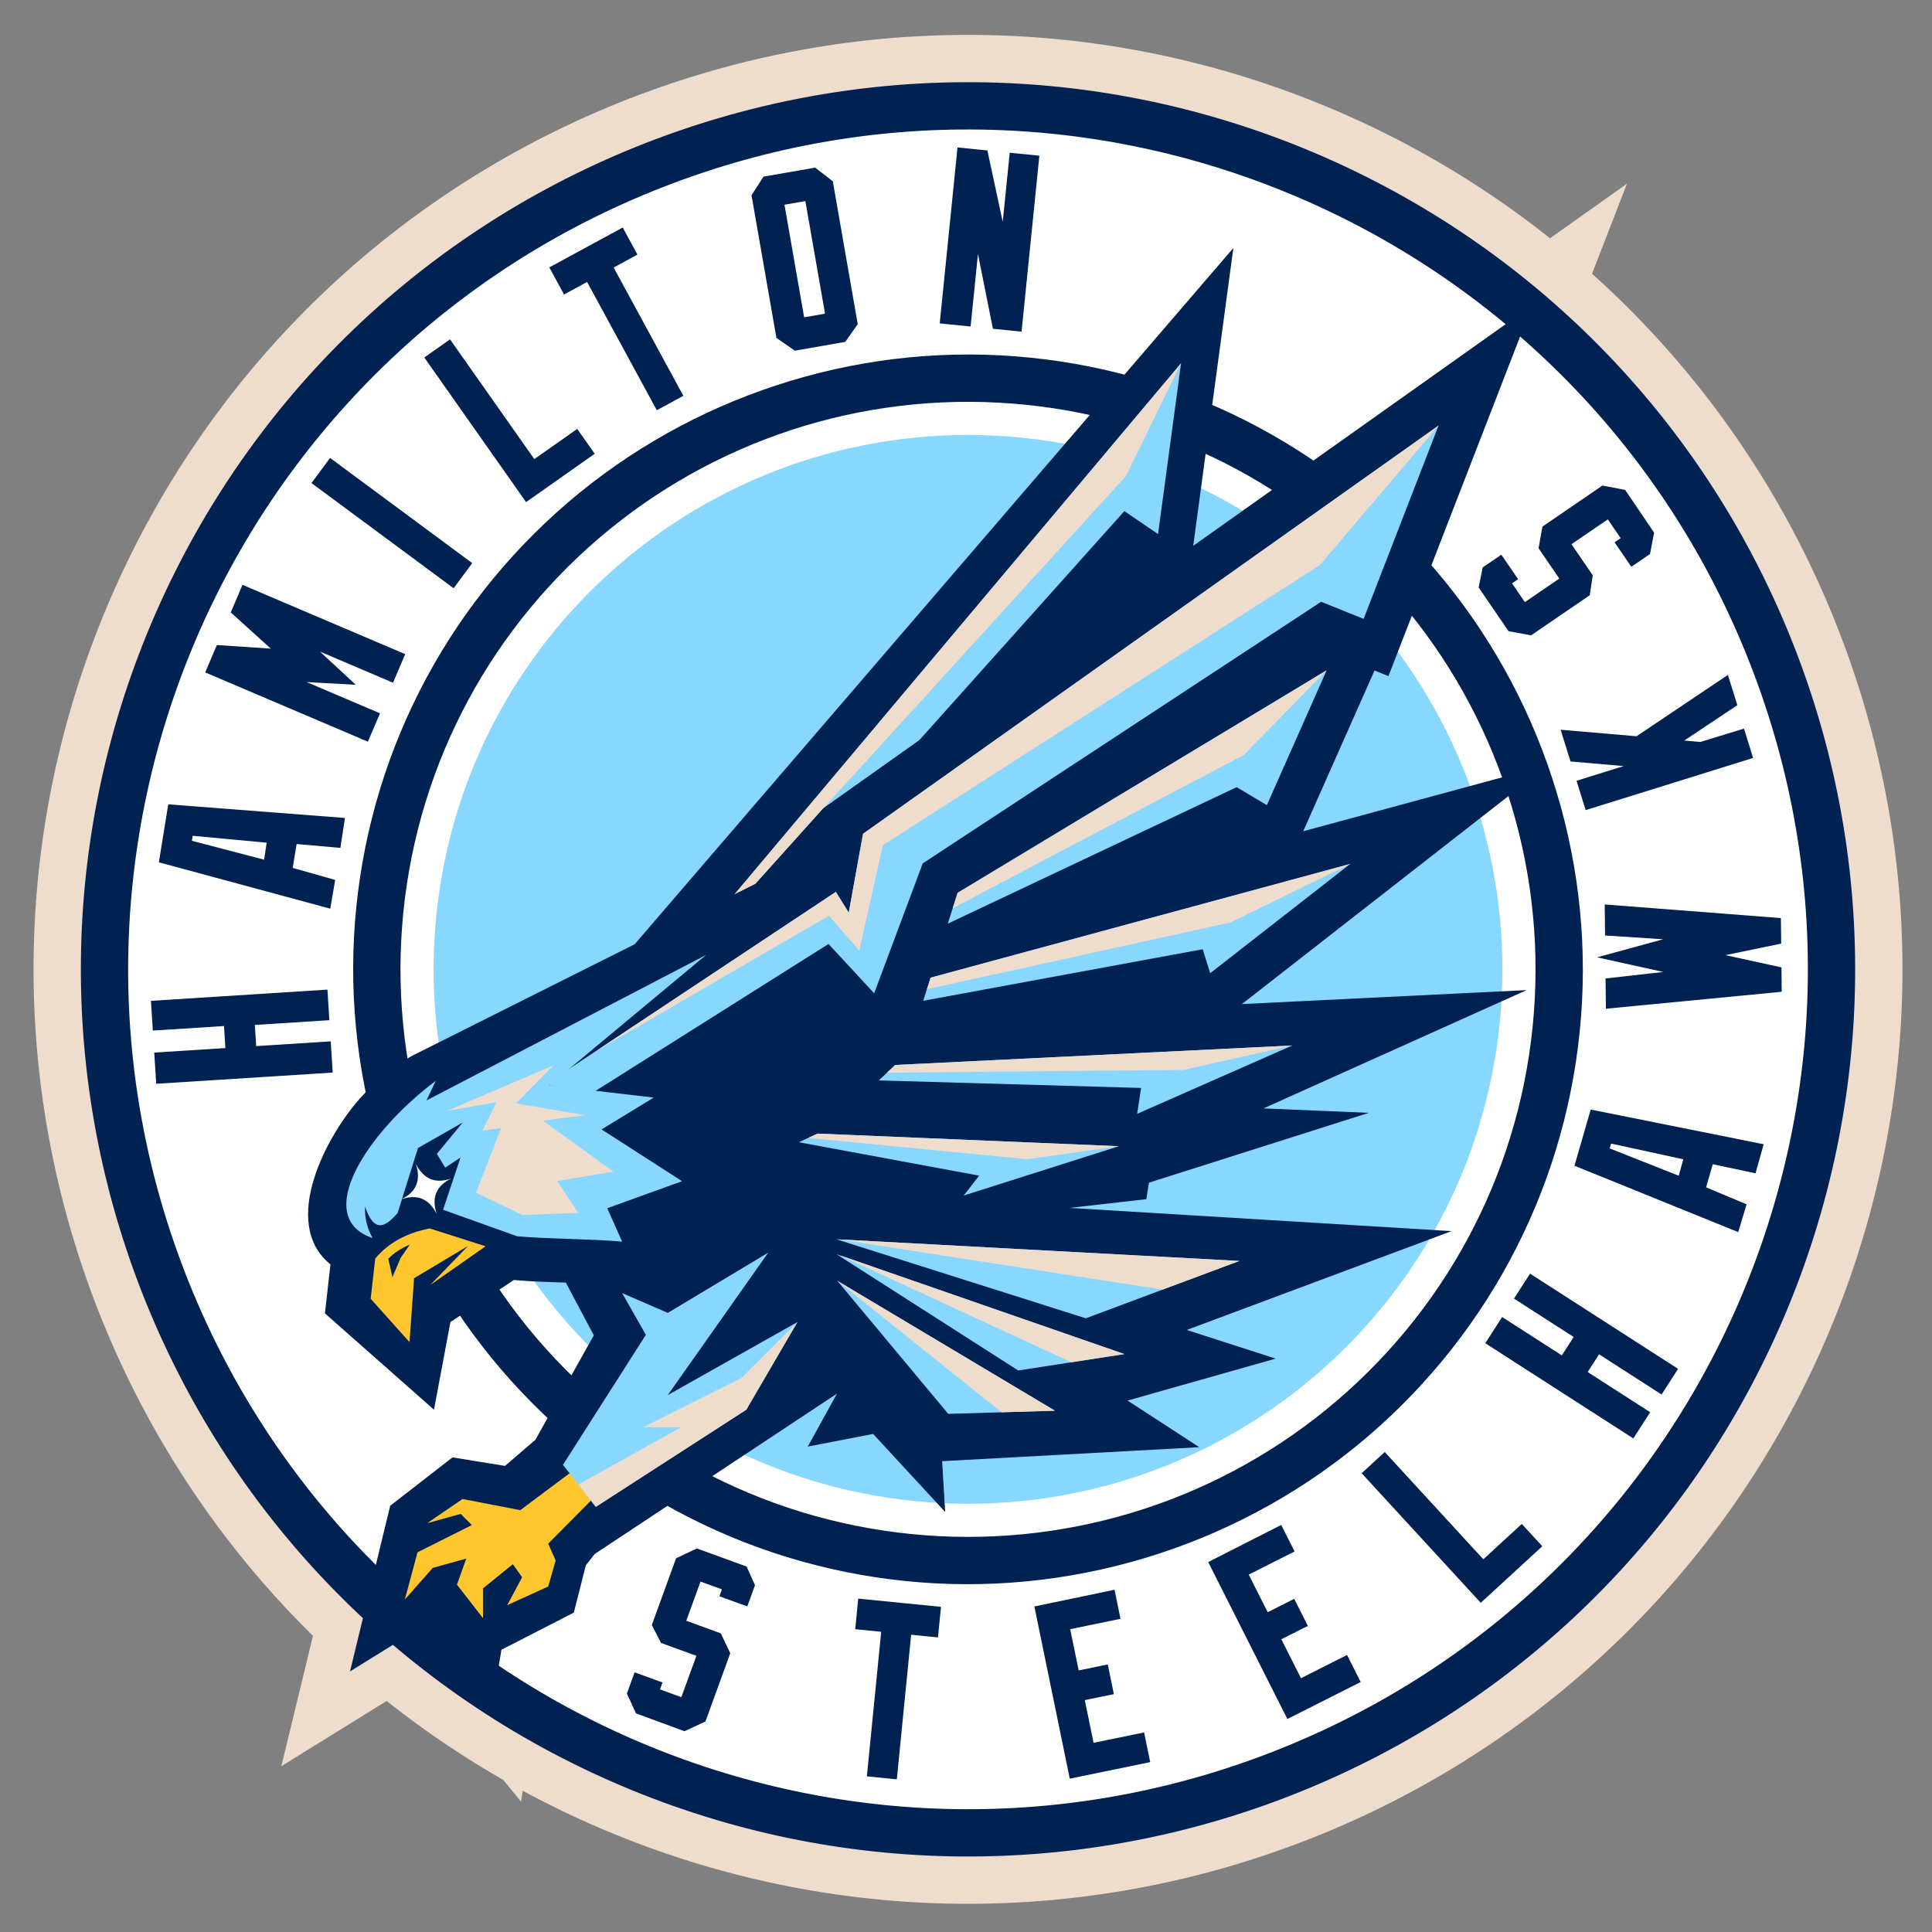 <?xml version="1.0" encoding="utf-8"?>
<!-- Generator: Adobe Illustrator 24.1.2, SVG Export Plug-In . SVG Version: 6.00 Build 0)  -->
<svg version="1.1" id="Layer_4" xmlns="http://www.w3.org/2000/svg" xmlns:xlink="http://www.w3.org/1999/xlink" x="0px" y="0px"
	 viewBox="0 0 720 720" style="enable-background:new 0 0 720 720;" xml:space="preserve">
<rect x="0" y="0" width="720" height="720" fill="#808080" stroke="none"/>
<path style="fill-rule:evenodd;clip-rule:evenodd;fill:#EEDCCD;" d="M178.094,527.896l5.16,0.836l3.275-2.817l15.924-28.489
	l-1.724-3.244c-1.596-0.071-3.191-0.152-4.785-0.249l-13.11,8.683L178.094,527.896z M226.145,338.581L483.49,39.303l-17.324,128.579
	l140.152-99.417l-79.511,205.11l-5.917-2.382l-6.001,13.528l137.093-37.159l-137.81,107.541l141.432-6.941l-114.133,51.31
	l62.996,2.641l-116.201,36.911l131.578,7.996l-127.186,47.473l39.858,12.848l-72.731,20.599l38.698,25.15l-129.867,7.069
	l2.906,48.605l-52.037-56.381l-38.844,7.53l-47.229,31.263l-5.351,21.103l-26.238,13.464l-7.661,45.675l-37.085-45.557
	l-52.228,32.349l25.861-106.6l19.036-14.766l-46.059-40.68l2.166-19.213c-17.796-23.84-0.897-60.814,17.477-80.28
	c7.024-7.441,14.951-14.049,24.139-18.654L226.145,338.581z"/>
<path style="fill-rule:evenodd;clip-rule:evenodd;fill:#EEDCCD;" d="M491.1,684.114c-85.848,34.659-181.281,33.797-266.479-2.394
	C139.379,645.512,72.563,577.492,37.886,491.6C3.227,405.753,4.089,310.319,40.28,225.121
	C76.488,139.879,144.508,73.063,230.4,38.386c85.848-34.66,181.281-33.797,266.479,2.393
	c85.242,36.209,152.058,104.228,186.735,190.12c34.659,85.847,33.797,181.281-2.393,266.479
	C645.011,582.621,576.992,649.437,491.1,684.114"/>
<path style="fill-rule:evenodd;clip-rule:evenodd;fill:#002252;" d="M484.498,667.76c-81.512,32.909-172.086,32.091-252.982-2.272
	c-80.938-34.381-144.35-98.936-177.276-180.49c-32.909-81.512-32.091-172.086,2.272-252.982
	c34.381-80.938,98.936-144.35,180.49-177.276c81.512-32.909,172.086-32.091,252.982,2.272
	c80.938,34.381,144.35,98.935,177.276,180.49c32.909,81.512,32.091,172.086-2.272,252.982
	C630.607,571.421,566.052,634.834,484.498,667.76"/>
<path style="fill-rule:evenodd;clip-rule:evenodd;fill:#FFFFFF;" d="M477.895,651.406c160.249-64.697,237.708-247.052,173.011-407.3
	C586.208,83.856,403.854,6.397,243.605,71.094C83.356,135.792,5.897,318.146,70.594,478.395
	C135.292,638.644,317.646,716.103,477.895,651.406"/>
<path style="fill-rule:evenodd;clip-rule:evenodd;fill:#002252;" d="M348.769,590.076c-60.884-3.188-117.5-30.189-158.296-75.495
	c-40.514-44.992-61.714-104.849-58.549-165.312c3.188-60.884,30.189-117.5,75.495-158.296
	c44.992-40.514,104.849-61.714,165.312-58.549c60.884,3.188,117.5,30.189,158.296,75.495
	c40.514,44.992,61.714,104.849,58.549,165.312c-3.188,60.884-30.189,117.5-75.495,158.296
	C469.089,572.042,409.232,593.241,348.769,590.076"/>
<path style="fill-rule:evenodd;clip-rule:evenodd;fill:#FFFFFF;" d="M349.691,572.463c56.051,2.935,110.883-16.487,152.588-54.042
	c41.829-37.666,66.74-89.891,69.683-146.112c2.935-56.051-16.487-110.883-54.042-152.588
	c-37.666-41.829-89.891-66.74-146.112-69.683c-56.051-2.935-110.883,16.487-152.588,54.042
	c-41.829,37.666-66.74,89.891-69.683,146.112c-2.935,56.051,16.487,110.883,54.042,152.588
	C241.246,544.608,293.47,569.519,349.691,572.463"/>
<path style="fill-rule:evenodd;clip-rule:evenodd;fill:#88D7FF;" d="M350.336,560.134c52.789,2.764,104.403-15.518,143.681-50.887
	c39.397-35.476,62.844-84.633,65.616-137.583c2.764-52.789-15.518-104.403-50.887-143.681
	c-35.476-39.397-84.633-62.844-137.583-65.616c-52.789-2.764-104.403,15.518-143.681,50.887
	c-39.397,35.476-62.844,84.633-65.616,137.583c-2.764,52.789,15.518,104.403,50.887,143.681
	C248.229,533.914,297.386,557.361,350.336,560.134"/>
<path style="fill-rule:evenodd;clip-rule:evenodd;fill:#88D7FF;" d="M417.853,381.65l-71.706-26.098l6.731-4.67l121.546,23.606
	l-59.372,16.25L417.853,381.65z M454.703,332.324l-88.32-3.002l3.883-7.913l136.532-6.62l-50.681,26.542L454.703,332.324z
	 M465.996,281.709l-86.663,21.221l5.178-10.553l120.073-47.837l-28.713,45.254L465.996,281.709z M359.091,415.526l-44.943-42.039
	l7.155-2.113l81.554,50.817l-50.39-0.346L359.091,415.526z"/>
<path style="fill-rule:evenodd;clip-rule:evenodd;fill:#002252;" d="M169.015,421.03c14.41-19.84-0.886-11.034,32.273-33.033
	l5.03-0.979L459.637,92.42l-16.445,122.051l-4.602-0.681l-1.252,6.814l-82.322,67.67l80.363-57.006l-6.628,36.093l-5.957,56.486
	l10.742,31.546L169.015,421.03z"/>
<polygon style="fill-rule:evenodd;clip-rule:evenodd;fill:#88D7FF;" points="440.151,135.37 431.574,199.029 419.021,190.476 
	233.282,397.962 218.87,398.517 "/>
<path style="fill-rule:evenodd;clip-rule:evenodd;fill:#002252;" d="M191.524,477.014l-23.663,15.672l-6.126,32.671l-40.644-35.897
	l2.058-18.253c-19.23-15.597-0.939-49.248,12.211-63.18c5.94-6.292,12.355-11.628,19.521-15.219l126.648-63.479l25.204-28.067
	l264.261-187.454l-53.558,138.159l-5.193-2.09l-26.573,59.905l91.442-24.785l-114.295,89.191l106.122-5.208l-98.076,44.091
	l39.264,1.646l-81.947,26.03l-0.983,6.154l-28.615,3.247l142.377,8.653l-98.685,36.835l33.133,10.68l-55.201,15.634l26.731,17.373
	l-95.832,5.216l1.132,18.933l-26.849-29.091l-24.363,4.723l10.89-19.739l-90.283,59.762l-3.301,4.197l-4.473,17.642l-26.98,13.846
	l-2.983,17.783l-23.168-28.461l-30.285,18.758l14.982-61.758l23.216-18.008l19.569,3.169l11.334-9.749l21.755-38.92l-10.437-19.641
	C204.402,477.786,197.941,477.588,191.524,477.014"/>
<polygon style="fill-rule:evenodd;clip-rule:evenodd;fill:#EEDCCD;" points="174.28,412.116 161.554,419.061 167.981,411.805 
	205.493,392.935 189.984,410.88 221.007,414.105 202.419,417.739 235.075,438.294 222.34,443.002 210.488,444.101 220.72,453.071 
	196.643,451.436 192.312,435.321 177.873,442.935 184.864,422.217 176.678,423.817 181.347,410.906 "/>
<path style="fill-rule:evenodd;clip-rule:evenodd;fill:#FFFFFF;" d="M154.955,433.713c1.996,5.982,0.344,10.475-5.479,13.265l0,0
	l0,0c6.081-2.171,10.435-0.182,13.279,5.447c-1.996-5.982-0.343-10.475,5.479-13.265l0,0h0
	C162.154,441.331,157.8,439.341,154.955,433.713"/>
<path style="fill-rule:evenodd;clip-rule:evenodd;fill:#88D7FF;" d="M136.042,449.638c-0.174,4.196,0.772,8.111,2.817,11.753
	c-22.739-7.672-2.124-39.402,23.53-58.587l-3.446,7.301l104.208-54.231l-58.441,48.637l38.926,4.517l-19.44,11.872l29.983,19.296
	L226.31,450.27l5.538,12.442c-10.841-0.993-28.315-1.003-39.156-1.995l-27.57-9.883l6.495-19.466l-5.71,3.788l-2.23-3.712
	L162.81,430l9.642-11.682l-16.688,9.516l-7.601,24.277C143.811,456.993,139.56,460.035,136.042,449.638"/>
<path style="fill-rule:evenodd;clip-rule:evenodd;fill:#FFC62E;" d="M144.7,469.127c2.275-2.412,5.049-4.021,8.026-5.306
	c-1.14,1.651-2.281,3.303-3.421,4.954c-1.021,2.397-2.043,4.794-3.064,7.191C145.726,473.686,145.213,471.406,144.7,469.127
	 M139.838,468.999c5.258-6.206,12.22-9.631,20.325-11.195l20.819,6.648l-20.62,14.423l14.028-14.514l-20.082,11.996l-1.693,23.815
	l-14.471-16.158L139.838,468.999z"/>
<polygon style="fill-rule:evenodd;clip-rule:evenodd;fill:#88D7FF;" points="311.502,332.377 316.304,340.131 321.622,310.728 
	536.121,158.574 508.187,230.635 492.343,224.258 343.872,321.764 325.772,370.168 308.756,351.791 220.271,407.604 
	203.255,404.201 "/>
<path style="fill-rule:evenodd;clip-rule:evenodd;fill:#88D7FF;" d="M425.255,405.445l-97.765-2.803l6.125-5.757l147.968-7.262
	l-57.797,25.468L425.255,405.445z M448.216,353.753l-104.154,19.211l2.743-8.617l156.393-42.39l-52.186,40.724L448.216,353.753z
	 M460.869,293.349l-107.656,50.873l3.66-11.493l137.538-82.936l-22.298,50.267L460.869,293.349z M364.9,438.129l-67.173-12.447
	l6.942-3.226l112.318,4.708l-57.855,18.377L364.9,438.129z"/>
<polygon style="fill-rule:evenodd;clip-rule:evenodd;fill:#FFC62E;" points="221.633,557.808 214.276,547.537 193.887,562.797 
	172.373,558.633 159.187,567.656 171.679,564.185 175.843,568.349 155.596,578.495 150.859,596.109 161.269,584.311 
	173.761,580.841 170.291,590.557 180.007,603.049 180.007,591.945 191.111,582.924 194.581,587.781 189.029,598.192 
	204.297,591.251 207.073,581.535 204.297,575.289 "/>
<polygon style="fill-rule:evenodd;clip-rule:evenodd;fill:#88D7FF;" points="240.691,497.45 209.793,545.908 222.044,561.563 
	278.127,525.357 297.185,492.685 248.859,519.911 286.294,466.82 248.859,489.282 231.866,481.902 "/>
<path style="fill-rule:evenodd;clip-rule:evenodd;fill:#88D7FF;" d="M419.025,504.629l-107.234-37.197l67.666,43.305
	L419.025,504.629z M404.644,491.289l57.262-21.374l-150.247-8.082L404.644,491.289z M393.161,525.729L312.023,477.3l41.347,49.6
	L393.161,525.729z"/>
<polygon style="fill-rule:evenodd;clip-rule:evenodd;fill:#EEDCCD;" points="166.476,414.008 206.267,397.024 192.304,411.212 
	218.113,415.598 202.347,417.632 228.584,436.621 207.675,440.151 215.523,451.983 194.715,452.815 177.402,444.492 
	186.734,420.431 179.791,421.327 185.068,410.766 "/>
<polygon style="fill-rule:evenodd;clip-rule:evenodd;fill:#EEDCCD;" points="253.809,531.885 217.549,552.107 215.527,553.235 
	220.22,559.233 222.044,561.563 278.127,525.356 297.185,492.685 276.282,513.574 239.66,531.885 "/>
<path style="fill-rule:evenodd;clip-rule:evenodd;fill:#EEDCCD;" d="M313.037,467.811l86.204,39.872l19.785-3.054L313.037,467.811z
	 M312.611,461.885l120.664,18.717l28.631-10.686L312.611,461.885z M393.161,525.729L312.023,477.3l61.243,49.014L393.161,525.729z"
	/>
<path style="fill-rule:evenodd;clip-rule:evenodd;fill:#EEDCCD;" d="M330.552,399.764l110.53-1.05l40.501-9.091l-147.968,7.262
	L330.552,399.764z M345.433,368.656l86.168-18.947l26.96-5.928l44.637-21.823l-74.199,20.111l-82.194,22.279L345.433,368.656z
	 M355.043,338.476l70.101-36.9l38.411-20.219l30.856-31.563l-68.139,41.088l-69.399,41.847L355.043,338.476z M416.988,427.164
	l-112.318-4.708l-3.471,1.613l81.621,7.938L416.988,427.164z"/>
<polygon style="fill-rule:evenodd;clip-rule:evenodd;fill:#EEDCCD;" points="320.229,354.268 329.052,314.983 491.853,210.609 
	536.121,158.573 365.976,279.266 321.622,310.728 316.304,340.13 311.502,332.377 263.451,364.26 227.766,387.938 222.342,391.537 
	227.026,388.818 257.092,371.364 308.909,341.284 "/>
<polygon style="fill-rule:evenodd;clip-rule:evenodd;fill:#EEDCCD;" points="419.559,177.484 440.151,135.37 273.786,333.21 
	281.53,329.329 302.149,306.368 306.734,301.262 306.921,301.128 "/>
<path style="fill-rule:evenodd;clip-rule:evenodd;fill:#002252;" d="M625.609,438.161l1.715-6.119l-26.911-5.86l-0.52,1.797
	L625.609,438.161z M563.49,217.394l4.786,6.998l12.826-8.772l-7.725-11.294l1.451-8.087l22.345-15.283l8.474,1.612l10.796,15.932
	l-1.54,7.972l-6.955,4.756l-6.244-9.13l2.267-1.55l-4.786-6.997l-13.539,9.26l7.934,11.6l-1.124,7.414l-21.841,14.938l-8.428-1.538
	l-11.137-16.284l1.513-7.473l6.948-4.752l6.244,9.13L563.49,217.394z M627.706,275.974l5.916,0.55l16.307-4.994l3.405,10.929
	l-62.402,19.445l-3.407-10.935l17.57-5.475l-19.811-1.713l-3.684-11.824l28.282,2.424l34.056-22.863l3.515,11.279L627.706,275.974z
	 M643.008,355.95l20.886,4.565l0.104,9.088l-65.529,6.321l-0.128-11.285l21.517-2.423l-24.665-5.446l24.613-6.736l-21.646-1.409
	l-0.131-11.558l65.659,5.076l0.108,9.515L643.008,355.95z M638.298,433.87l-2.492,8.612l15.09,6.329l-3.11,10.367l-61.03-24.744
	l6.058-20.935l64.45,12.931l-3.024,10.827L638.298,433.87z M582.048,505.123l4.416-6.866l-22.241-14.305l5.983-9.303l55.171,35.483
	l-6.153,9.567l-23.297-14.984l-4.246,6.602l23.297,14.983l-6.281,9.765l-55.171-35.483l6.28-9.766L582.048,505.123z
	 M552.797,581.099l14.326-13.17l7.645,8.316l-22.932,21.08l-44.392-48.294l8.606-7.91L552.797,581.099z M465.364,586.809
	l7.068,14.015l9.879-4.982l5.087,10.086l-9.879,4.983l7.315,14.505L502,616.759l5.087,10.086l-27.322,13.779l-29.502-58.495
	l27.213-13.822l4.983,9.88L465.364,586.809z M398.833,607.145l3.161,15.375l10.837-2.229l2.276,11.065l-10.837,2.229l3.272,15.913
	l18.831-3.872l2.275,11.065l-29.973,6.164l-13.195-64.171l29.878-6.233l2.229,10.838L398.833,607.145z M339.558,609.222
	l-5.339,53.879l-11.163-1.106l5.339-53.879l-9.683-0.959l1.13-11.397l30.841,3.056l-1.129,11.397L339.558,609.222z M269.034,592.308
	l-7.967-2.896l-5.31,14.604l12.86,4.675l3.533,7.417l-9.25,25.442l-7.826,3.629l-18.058-6.654l-3.395-7.376l2.879-7.919
	l10.396,3.779l-0.938,2.581l7.967,2.897l5.605-15.415l-13.208-4.802l-3.408-6.68l9.041-24.868l7.746-3.662l18.541,6.741l3.126,6.955
	l-2.876,7.911l-10.395-3.779L269.034,592.308z"/>
<path style="fill-rule:evenodd;clip-rule:evenodd;fill:#002252;" d="M299.681,118.257l7.785-1.359l-7.328-41.963l-7.785,1.359
	L299.681,118.257z M98.412,320.378l0.971-6.327l-27.57-2.582l-0.303,1.869L98.412,320.378z M364.456,94.64l-2.733,27.043
	l-11.516-1.163l6.627-65.571l11.134,1.125l5.72,26.599l2.603-25.758l11.045,1.116l-6.626,65.571l-10.679-1.079L364.456,94.64z
	 M303.788,62.468l6.572,5.094l9.296,53.235l-4.647,6.613l-18.778,3.279l-6.878-4.754l-9.286-53.17l4.477-6.937L303.788,62.468z
	 M228.688,99.703l25.982,47.805l-9.892,5.377l-25.982-47.805l-8.591,4.67l-5.49-10.1l27.352-14.866l5.49,10.1L228.688,99.703z
	 M199.122,171.093l15.992-11.255l6.525,9.272l-25.587,18.007l-37.931-53.895l9.594-6.752L199.122,171.093z M116.079,180.025
	l6.932-9.368l52.978,39.202l-6.932,9.367L116.079,180.025z M119.203,242.812l13.391,12.39l-18.321-1.015l27.343,11.644
	l-4.504,10.577l-60.636-25.821l4.343-10.2l20.11,1.347l-14.933-13.501l4.376-10.276l60.636,25.821l-4.535,10.649L119.203,242.812z
	 M110.538,314.541l-1.443,8.906l15.822,4.482l-1.842,10.705l-63.87-17.274l3.501-21.607l65.847,5.079l-1.701,11.153L110.538,314.541
	z M83.998,390.578l-0.521-8.201l-26.52,1.687l-0.705-11.079l65.772-4.183l0.725,11.394l-27.779,1.767l0.502,7.886l27.779-1.767
	l0.74,11.63l-65.772,4.183l-0.74-11.63L83.998,390.578z"/>
</svg>
